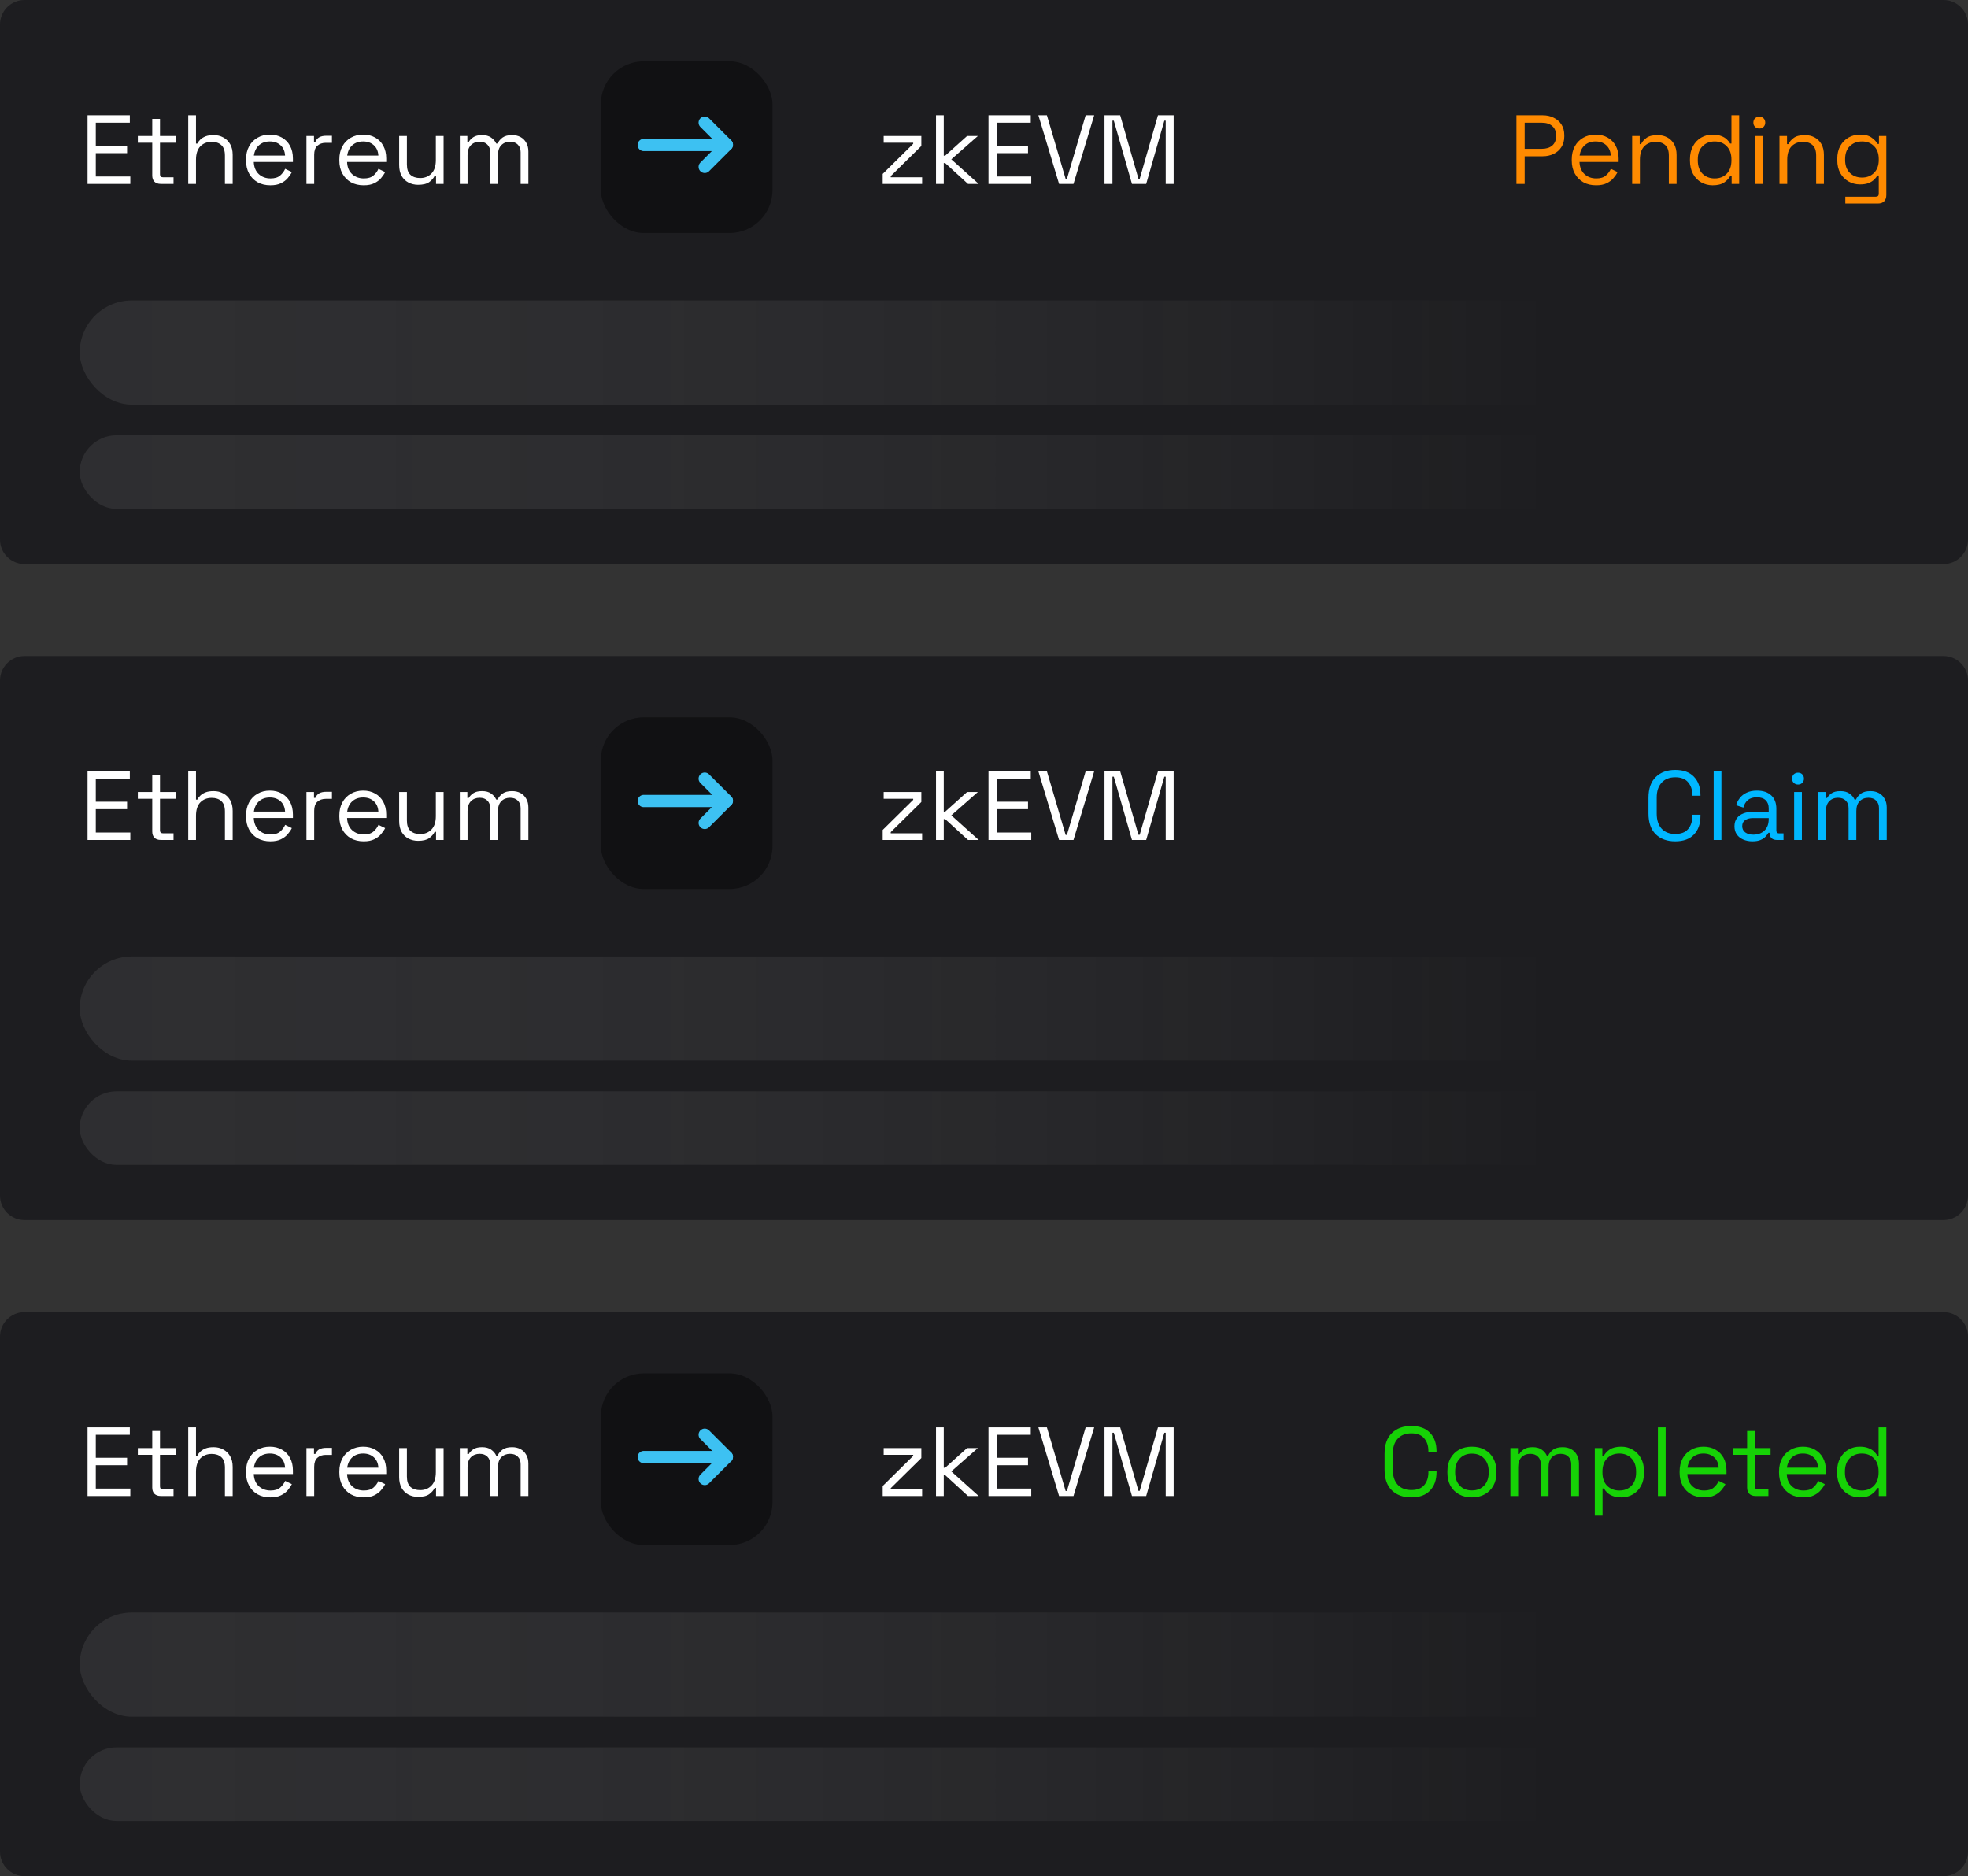 <svg width="321" height="306" viewBox="0 0 321 306" fill="none" xmlns="http://www.w3.org/2000/svg">
<rect x="0" y="0" width="321" height="306" fill="#333333" stroke="none"/>
<path d="M0 4C0 1.791 1.791 0 4 0H317C319.209 0 321 1.791 321 4V88C321 90.209 319.209 92 317 92H4C1.791 92 0 90.209 0 88V4Z" fill="#1D1D20"/>
<path d="M247.343 30V18.8H251.631C252.303 18.8 252.9 18.933 253.423 19.2C253.956 19.456 254.377 19.824 254.687 20.304C254.996 20.784 255.151 21.365 255.151 22.048V22.256C255.151 22.928 254.991 23.509 254.671 24C254.361 24.48 253.94 24.848 253.407 25.104C252.873 25.36 252.281 25.488 251.631 25.488H248.687V30H247.343ZM248.687 24.272H251.487C252.201 24.272 252.767 24.096 253.183 23.744C253.599 23.381 253.807 22.875 253.807 22.224V22.064C253.807 21.413 253.599 20.912 253.183 20.56C252.777 20.197 252.212 20.016 251.487 20.016H248.687V24.272ZM260.334 30.224C259.545 30.224 258.851 30.059 258.254 29.728C257.657 29.387 257.193 28.912 256.862 28.304C256.531 27.696 256.366 26.992 256.366 26.192V26C256.366 25.189 256.531 24.48 256.862 23.872C257.193 23.264 257.651 22.795 258.238 22.464C258.825 22.123 259.497 21.952 260.254 21.952C260.99 21.952 261.641 22.112 262.206 22.432C262.771 22.741 263.214 23.189 263.534 23.776C263.854 24.363 264.014 25.051 264.014 25.84V26.416H257.63C257.662 27.259 257.934 27.92 258.446 28.4C258.958 28.869 259.598 29.104 260.366 29.104C261.038 29.104 261.555 28.949 261.918 28.64C262.281 28.331 262.558 27.963 262.75 27.536L263.838 28.064C263.678 28.395 263.454 28.725 263.166 29.056C262.889 29.387 262.521 29.664 262.062 29.888C261.614 30.112 261.038 30.224 260.334 30.224ZM257.646 25.376H262.734C262.691 24.651 262.441 24.085 261.982 23.68C261.534 23.275 260.958 23.072 260.254 23.072C259.539 23.072 258.953 23.275 258.494 23.68C258.035 24.085 257.753 24.651 257.646 25.376ZM266.219 30V22.176H267.451V23.504H267.675C267.845 23.131 268.133 22.795 268.539 22.496C268.955 22.187 269.563 22.032 270.363 22.032C270.949 22.032 271.472 22.155 271.931 22.4C272.4 22.645 272.773 23.008 273.051 23.488C273.328 23.968 273.467 24.56 273.467 25.264V30H272.203V25.36C272.203 24.581 272.005 24.016 271.611 23.664C271.227 23.312 270.704 23.136 270.043 23.136C269.285 23.136 268.667 23.381 268.187 23.872C267.717 24.363 267.483 25.093 267.483 26.064V30H266.219ZM279.343 30.224C278.671 30.224 278.052 30.064 277.487 29.744C276.922 29.424 276.474 28.96 276.143 28.352C275.812 27.744 275.647 27.024 275.647 26.192V25.984C275.647 25.152 275.812 24.437 276.143 23.84C276.474 23.232 276.916 22.768 277.471 22.448C278.036 22.117 278.66 21.952 279.343 21.952C279.887 21.952 280.346 22.027 280.719 22.176C281.103 22.315 281.412 22.496 281.647 22.72C281.882 22.933 282.063 23.163 282.191 23.408H282.415V18.8H283.679V30H282.447V28.704H282.223C282.01 29.099 281.679 29.451 281.231 29.76C280.783 30.069 280.154 30.224 279.343 30.224ZM279.679 29.104C280.49 29.104 281.146 28.848 281.647 28.336C282.159 27.813 282.415 27.088 282.415 26.16V26.016C282.415 25.088 282.159 24.368 281.647 23.856C281.146 23.333 280.49 23.072 279.679 23.072C278.879 23.072 278.218 23.333 277.695 23.856C277.183 24.368 276.927 25.088 276.927 26.016V26.16C276.927 27.088 277.183 27.813 277.695 28.336C278.218 28.848 278.879 29.104 279.679 29.104ZM286.328 30V22.176H287.592V30H286.328ZM286.968 20.96C286.691 20.96 286.456 20.869 286.264 20.688C286.083 20.507 285.992 20.277 285.992 20C285.992 19.712 286.083 19.477 286.264 19.296C286.456 19.115 286.691 19.024 286.968 19.024C287.245 19.024 287.475 19.115 287.656 19.296C287.837 19.477 287.928 19.712 287.928 20C287.928 20.277 287.837 20.507 287.656 20.688C287.475 20.869 287.245 20.96 286.968 20.96ZM290.25 30V22.176H291.482V23.504H291.706C291.877 23.131 292.165 22.795 292.57 22.496C292.986 22.187 293.594 22.032 294.394 22.032C294.981 22.032 295.503 22.155 295.962 22.4C296.431 22.645 296.805 23.008 297.082 23.488C297.359 23.968 297.498 24.56 297.498 25.264V30H296.234V25.36C296.234 24.581 296.037 24.016 295.642 23.664C295.258 23.312 294.735 23.136 294.074 23.136C293.317 23.136 292.698 23.381 292.218 23.872C291.749 24.363 291.514 25.093 291.514 26.064V30H290.25ZM299.678 26.128V25.904C299.678 25.083 299.844 24.379 300.174 23.792C300.505 23.205 300.953 22.752 301.518 22.432C302.084 22.112 302.702 21.952 303.374 21.952C304.196 21.952 304.825 22.112 305.262 22.432C305.71 22.741 306.041 23.088 306.254 23.472H306.478V22.176H307.678V31.824C307.678 32.251 307.561 32.587 307.326 32.832C307.092 33.077 306.75 33.2 306.302 33.2H300.99V32.08H305.966C306.286 32.08 306.446 31.92 306.446 31.6V28.624H306.222C306.094 28.859 305.913 29.088 305.678 29.312C305.444 29.536 305.14 29.723 304.766 29.872C304.393 30.011 303.929 30.08 303.374 30.08C302.702 30.08 302.084 29.92 301.518 29.6C300.953 29.28 300.505 28.827 300.174 28.24C299.844 27.643 299.678 26.939 299.678 26.128ZM303.71 28.96C304.521 28.96 305.177 28.704 305.678 28.192C306.19 27.68 306.446 26.976 306.446 26.08V25.952C306.446 25.045 306.19 24.341 305.678 23.84C305.177 23.328 304.521 23.072 303.71 23.072C302.91 23.072 302.249 23.328 301.726 23.84C301.214 24.341 300.958 25.045 300.958 25.952V26.08C300.958 26.976 301.214 27.68 301.726 28.192C302.249 28.704 302.91 28.96 303.71 28.96Z" fill="#FF8A00"/>
<path d="M14.28 30V18.8H21.176V20.016H15.624V23.76H20.728V24.976H15.624V28.784H21.256V30H14.28ZM26.224 30C25.776 30 25.429 29.877 25.184 29.632C24.949 29.387 24.832 29.051 24.832 28.624V23.28H22.48V22.176H24.832V19.392H26.096V22.176H28.656V23.28H26.096V28.432C26.096 28.752 26.25 28.912 26.56 28.912H28.304V30H26.224ZM30.703 30V18.8H31.967V23.424H32.191C32.298 23.189 32.458 22.971 32.671 22.768C32.895 22.555 33.178 22.379 33.519 22.24C33.871 22.101 34.314 22.032 34.847 22.032C35.434 22.032 35.956 22.16 36.415 22.416C36.884 22.661 37.258 23.024 37.535 23.504C37.812 23.973 37.951 24.56 37.951 25.264V30H36.687V25.36C36.687 24.581 36.49 24.016 36.095 23.664C35.711 23.312 35.188 23.136 34.527 23.136C33.77 23.136 33.151 23.381 32.671 23.872C32.202 24.363 31.967 25.093 31.967 26.064V30H30.703ZM44.099 30.224C43.31 30.224 42.617 30.059 42.02 29.728C41.422 29.387 40.958 28.912 40.627 28.304C40.297 27.696 40.132 26.992 40.132 26.192V26C40.132 25.189 40.297 24.48 40.627 23.872C40.958 23.264 41.417 22.795 42.004 22.464C42.59 22.123 43.262 21.952 44.02 21.952C44.755 21.952 45.406 22.112 45.971 22.432C46.537 22.741 46.98 23.189 47.3 23.776C47.62 24.363 47.779 25.051 47.779 25.84V26.416H41.395C41.428 27.259 41.7 27.92 42.212 28.4C42.724 28.869 43.364 29.104 44.132 29.104C44.803 29.104 45.321 28.949 45.684 28.64C46.046 28.331 46.324 27.963 46.516 27.536L47.603 28.064C47.444 28.395 47.219 28.725 46.931 29.056C46.654 29.387 46.286 29.664 45.828 29.888C45.38 30.112 44.803 30.224 44.099 30.224ZM41.411 25.376H46.499C46.457 24.651 46.206 24.085 45.748 23.68C45.3 23.275 44.724 23.072 44.02 23.072C43.305 23.072 42.718 23.275 42.26 23.68C41.801 24.085 41.518 24.651 41.411 25.376ZM49.984 30V22.176H51.216V23.136H51.44C51.579 22.795 51.792 22.544 52.08 22.384C52.368 22.224 52.747 22.144 53.216 22.144H54.144V23.296H53.136C52.571 23.296 52.112 23.456 51.76 23.776C51.419 24.085 51.248 24.571 51.248 25.232V30H49.984ZM59.318 30.224C58.529 30.224 57.836 30.059 57.238 29.728C56.641 29.387 56.177 28.912 55.846 28.304C55.516 27.696 55.35 26.992 55.35 26.192V26C55.35 25.189 55.516 24.48 55.846 23.872C56.177 23.264 56.636 22.795 57.222 22.464C57.809 22.123 58.481 21.952 59.238 21.952C59.974 21.952 60.625 22.112 61.19 22.432C61.756 22.741 62.198 23.189 62.518 23.776C62.838 24.363 62.998 25.051 62.998 25.84V26.416H56.614C56.646 27.259 56.918 27.92 57.43 28.4C57.942 28.869 58.582 29.104 59.35 29.104C60.022 29.104 60.54 28.949 60.902 28.64C61.265 28.331 61.542 27.963 61.734 27.536L62.822 28.064C62.662 28.395 62.438 28.725 62.15 29.056C61.873 29.387 61.505 29.664 61.046 29.888C60.598 30.112 60.022 30.224 59.318 30.224ZM56.63 25.376H61.718C61.676 24.651 61.425 24.085 60.966 23.68C60.518 23.275 59.942 23.072 59.238 23.072C58.524 23.072 57.937 23.275 57.478 23.68C57.02 24.085 56.737 24.651 56.63 25.376ZM68.195 30.144C67.63 30.144 67.107 30.021 66.627 29.776C66.158 29.531 65.784 29.168 65.507 28.688C65.24 28.197 65.107 27.605 65.107 26.912V22.176H66.371V26.816C66.371 27.595 66.563 28.16 66.947 28.512C67.342 28.864 67.87 29.04 68.531 29.04C69.278 29.04 69.891 28.795 70.371 28.304C70.851 27.813 71.091 27.083 71.091 26.112V22.176H72.355V30H71.123V28.672H70.899C70.728 29.045 70.435 29.387 70.019 29.696C69.603 29.995 68.995 30.144 68.195 30.144ZM75 30V22.176H76.232V23.152H76.456C76.605 22.875 76.85 22.619 77.192 22.384C77.533 22.149 78.013 22.032 78.632 22.032C79.24 22.032 79.731 22.165 80.104 22.432C80.488 22.699 80.765 23.024 80.936 23.408H81.16C81.341 23.024 81.613 22.699 81.976 22.432C82.349 22.165 82.867 22.032 83.528 22.032C84.05 22.032 84.509 22.139 84.904 22.352C85.299 22.565 85.608 22.875 85.832 23.28C86.067 23.675 86.184 24.149 86.184 24.704V30H84.92V24.816C84.92 24.293 84.765 23.883 84.456 23.584C84.157 23.275 83.736 23.12 83.192 23.12C82.616 23.12 82.141 23.307 81.768 23.68C81.405 24.053 81.224 24.592 81.224 25.296V30H79.96V24.816C79.96 24.293 79.805 23.883 79.496 23.584C79.197 23.275 78.776 23.12 78.232 23.12C77.656 23.12 77.181 23.307 76.808 23.68C76.445 24.053 76.264 24.592 76.264 25.296V30H75Z" fill="white"/>
<path d="M143.976 30V28.368L148.952 23.456V23.28H144.136V22.176H150.28V23.808L145.288 28.72V28.912H150.408V30H143.976ZM152.672 30V18.8H153.936V25.392H154.16L157.744 22.176H159.504L155.168 25.984L159.632 30H157.888L154.16 26.592H153.936V30H152.672ZM161.233 30V18.8H168.129V20.016H162.577V23.76H167.681V24.976H162.577V28.784H168.209V30H161.233ZM172.745 30L169.369 18.8H170.761L173.817 29.184H174.025L177.081 18.8H178.473L175.097 30H172.745ZM180.155 30V18.8H182.715L185.691 29.152H185.899L188.875 18.8H191.435V30H190.139V19.68H189.915L186.955 30H184.635L181.675 19.68H181.451V30H180.155Z" fill="white"/>
<rect x="97.5" y="9.5" width="29" height="29" rx="7.5" fill="black" fill-opacity="0.4" stroke="#1D1D20"/>
<path d="M114.946 20L118.556 23.61" stroke="#3DC1F2" stroke-width="2" stroke-linecap="round"/>
<path d="M114.946 27.22L118.556 23.61" stroke="#3DC1F2" stroke-width="2" stroke-linecap="round"/>
<path d="M117.598 23.647L105 23.647" stroke="#3DC1F2" stroke-width="2" stroke-linecap="round"/>
<rect opacity="0.2" x="13" y="49" width="293" height="17" rx="8.5" fill="url(#paint0_linear_114_1378)"/>
<rect opacity="0.2" x="13" y="71" width="293" height="12" rx="6" fill="url(#paint1_linear_114_1378)"/>
<path d="M0 111C0 108.791 1.791 107 4 107H317C319.209 107 321 108.791 321 111V195C321 197.209 319.209 199 317 199H4C1.791 199 0 197.209 0 195V111Z" fill="#1D1D20"/>
<path d="M273.25 137.224C271.917 137.224 270.855 136.84 270.066 136.072C269.277 135.293 268.882 134.163 268.882 132.68V130.12C268.882 128.637 269.277 127.512 270.066 126.744C270.855 125.965 271.917 125.576 273.25 125.576C274.573 125.576 275.586 125.944 276.29 126.68C277.005 127.416 277.362 128.424 277.362 129.704V129.784H276.034V129.656C276.034 128.813 275.805 128.125 275.346 127.592C274.898 127.048 274.199 126.776 273.25 126.776C272.301 126.776 271.559 127.069 271.026 127.656C270.493 128.232 270.226 129.043 270.226 130.088V132.712C270.226 133.757 270.493 134.573 271.026 135.16C271.559 135.736 272.301 136.024 273.25 136.024C274.199 136.024 274.898 135.757 275.346 135.224C275.805 134.68 276.034 133.987 276.034 133.144V132.888H277.362V133.096C277.362 134.376 277.005 135.384 276.29 136.12C275.586 136.856 274.573 137.224 273.25 137.224ZM279.516 137V125.8H280.78V137H279.516ZM285.837 137.224C285.293 137.224 284.797 137.128 284.349 136.936C283.901 136.744 283.549 136.467 283.293 136.104C283.037 135.741 282.909 135.299 282.909 134.776C282.909 134.243 283.037 133.805 283.293 133.464C283.549 133.112 283.901 132.851 284.349 132.68C284.797 132.499 285.299 132.408 285.853 132.408H288.493V131.832C288.493 131.277 288.328 130.84 287.997 130.52C287.677 130.2 287.197 130.04 286.557 130.04C285.928 130.04 285.437 130.195 285.085 130.504C284.733 130.803 284.493 131.208 284.365 131.72L283.181 131.336C283.309 130.899 283.512 130.504 283.789 130.152C284.067 129.789 284.435 129.501 284.893 129.288C285.363 129.064 285.923 128.952 286.573 128.952C287.576 128.952 288.355 129.213 288.909 129.736C289.464 130.248 289.741 130.973 289.741 131.912V135.448C289.741 135.768 289.891 135.928 290.189 135.928H290.909V137H289.805C289.453 137 289.171 136.904 288.957 136.712C288.744 136.509 288.637 136.243 288.637 135.912V135.832H288.445C288.328 136.035 288.168 136.248 287.965 136.472C287.773 136.685 287.507 136.861 287.165 137C286.824 137.149 286.381 137.224 285.837 137.224ZM285.981 136.136C286.728 136.136 287.331 135.917 287.789 135.48C288.259 135.032 288.493 134.408 288.493 133.608V133.432H285.901C285.4 133.432 284.984 133.544 284.653 133.768C284.333 133.981 284.173 134.307 284.173 134.744C284.173 135.181 284.339 135.523 284.669 135.768C285.011 136.013 285.448 136.136 285.981 136.136ZM292.641 137V129.176H293.905V137H292.641ZM293.281 127.96C293.003 127.96 292.769 127.869 292.577 127.688C292.395 127.507 292.305 127.277 292.305 127C292.305 126.712 292.395 126.477 292.577 126.296C292.769 126.115 293.003 126.024 293.281 126.024C293.558 126.024 293.787 126.115 293.969 126.296C294.15 126.477 294.241 126.712 294.241 127C294.241 127.277 294.15 127.507 293.969 127.688C293.787 127.869 293.558 127.96 293.281 127.96ZM296.562 137V129.176H297.794V130.152H298.018C298.168 129.875 298.413 129.619 298.754 129.384C299.096 129.149 299.576 129.032 300.194 129.032C300.802 129.032 301.293 129.165 301.666 129.432C302.05 129.699 302.328 130.024 302.498 130.408H302.722C302.904 130.024 303.176 129.699 303.538 129.432C303.912 129.165 304.429 129.032 305.09 129.032C305.613 129.032 306.072 129.139 306.466 129.352C306.861 129.565 307.17 129.875 307.394 130.28C307.629 130.675 307.746 131.149 307.746 131.704V137H306.482V131.816C306.482 131.293 306.328 130.883 306.018 130.584C305.72 130.275 305.298 130.12 304.754 130.12C304.178 130.12 303.704 130.307 303.33 130.68C302.968 131.053 302.786 131.592 302.786 132.296V137H301.522V131.816C301.522 131.293 301.368 130.883 301.058 130.584C300.76 130.275 300.338 130.12 299.794 130.12C299.218 130.12 298.744 130.307 298.37 130.68C298.008 131.053 297.826 131.592 297.826 132.296V137H296.562Z" fill="#00B7FF"/>
<path d="M14.28 137V125.8H21.176V127.016H15.624V130.76H20.728V131.976H15.624V135.784H21.256V137H14.28ZM26.224 137C25.776 137 25.429 136.877 25.184 136.632C24.949 136.387 24.832 136.051 24.832 135.624V130.28H22.48V129.176H24.832V126.392H26.096V129.176H28.656V130.28H26.096V135.432C26.096 135.752 26.25 135.912 26.56 135.912H28.304V137H26.224ZM30.703 137V125.8H31.967V130.424H32.191C32.298 130.189 32.458 129.971 32.671 129.768C32.895 129.555 33.178 129.379 33.519 129.24C33.871 129.101 34.314 129.032 34.847 129.032C35.434 129.032 35.956 129.16 36.415 129.416C36.884 129.661 37.258 130.024 37.535 130.504C37.812 130.973 37.951 131.56 37.951 132.264V137H36.687V132.36C36.687 131.581 36.49 131.016 36.095 130.664C35.711 130.312 35.188 130.136 34.527 130.136C33.77 130.136 33.151 130.381 32.671 130.872C32.202 131.363 31.967 132.093 31.967 133.064V137H30.703ZM44.099 137.224C43.31 137.224 42.617 137.059 42.02 136.728C41.422 136.387 40.958 135.912 40.627 135.304C40.297 134.696 40.132 133.992 40.132 133.192V133C40.132 132.189 40.297 131.48 40.627 130.872C40.958 130.264 41.417 129.795 42.004 129.464C42.59 129.123 43.262 128.952 44.02 128.952C44.755 128.952 45.406 129.112 45.971 129.432C46.537 129.741 46.98 130.189 47.3 130.776C47.62 131.363 47.779 132.051 47.779 132.84V133.416H41.395C41.428 134.259 41.7 134.92 42.212 135.4C42.724 135.869 43.364 136.104 44.132 136.104C44.803 136.104 45.321 135.949 45.684 135.64C46.046 135.331 46.324 134.963 46.516 134.536L47.603 135.064C47.444 135.395 47.219 135.725 46.931 136.056C46.654 136.387 46.286 136.664 45.828 136.888C45.38 137.112 44.803 137.224 44.099 137.224ZM41.411 132.376H46.499C46.457 131.651 46.206 131.085 45.748 130.68C45.3 130.275 44.724 130.072 44.02 130.072C43.305 130.072 42.718 130.275 42.26 130.68C41.801 131.085 41.518 131.651 41.411 132.376ZM49.984 137V129.176H51.216V130.136H51.44C51.579 129.795 51.792 129.544 52.08 129.384C52.368 129.224 52.747 129.144 53.216 129.144H54.144V130.296H53.136C52.571 130.296 52.112 130.456 51.76 130.776C51.419 131.085 51.248 131.571 51.248 132.232V137H49.984ZM59.318 137.224C58.529 137.224 57.836 137.059 57.238 136.728C56.641 136.387 56.177 135.912 55.846 135.304C55.516 134.696 55.35 133.992 55.35 133.192V133C55.35 132.189 55.516 131.48 55.846 130.872C56.177 130.264 56.636 129.795 57.222 129.464C57.809 129.123 58.481 128.952 59.238 128.952C59.974 128.952 60.625 129.112 61.19 129.432C61.756 129.741 62.198 130.189 62.518 130.776C62.838 131.363 62.998 132.051 62.998 132.84V133.416H56.614C56.646 134.259 56.918 134.92 57.43 135.4C57.942 135.869 58.582 136.104 59.35 136.104C60.022 136.104 60.54 135.949 60.902 135.64C61.265 135.331 61.542 134.963 61.734 134.536L62.822 135.064C62.662 135.395 62.438 135.725 62.15 136.056C61.873 136.387 61.505 136.664 61.046 136.888C60.598 137.112 60.022 137.224 59.318 137.224ZM56.63 132.376H61.718C61.676 131.651 61.425 131.085 60.966 130.68C60.518 130.275 59.942 130.072 59.238 130.072C58.524 130.072 57.937 130.275 57.478 130.68C57.02 131.085 56.737 131.651 56.63 132.376ZM68.195 137.144C67.63 137.144 67.107 137.021 66.627 136.776C66.158 136.531 65.784 136.168 65.507 135.688C65.24 135.197 65.107 134.605 65.107 133.912V129.176H66.371V133.816C66.371 134.595 66.563 135.16 66.947 135.512C67.342 135.864 67.87 136.04 68.531 136.04C69.278 136.04 69.891 135.795 70.371 135.304C70.851 134.813 71.091 134.083 71.091 133.112V129.176H72.355V137H71.123V135.672H70.899C70.728 136.045 70.435 136.387 70.019 136.696C69.603 136.995 68.995 137.144 68.195 137.144ZM75 137V129.176H76.232V130.152H76.456C76.605 129.875 76.85 129.619 77.192 129.384C77.533 129.149 78.013 129.032 78.632 129.032C79.24 129.032 79.731 129.165 80.104 129.432C80.488 129.699 80.765 130.024 80.936 130.408H81.16C81.341 130.024 81.613 129.699 81.976 129.432C82.349 129.165 82.867 129.032 83.528 129.032C84.05 129.032 84.509 129.139 84.904 129.352C85.299 129.565 85.608 129.875 85.832 130.28C86.067 130.675 86.184 131.149 86.184 131.704V137H84.92V131.816C84.92 131.293 84.765 130.883 84.456 130.584C84.157 130.275 83.736 130.12 83.192 130.12C82.616 130.12 82.141 130.307 81.768 130.68C81.405 131.053 81.224 131.592 81.224 132.296V137H79.96V131.816C79.96 131.293 79.805 130.883 79.496 130.584C79.197 130.275 78.776 130.12 78.232 130.12C77.656 130.12 77.181 130.307 76.808 130.68C76.445 131.053 76.264 131.592 76.264 132.296V137H75Z" fill="white"/>
<path d="M143.976 137V135.368L148.952 130.456V130.28H144.136V129.176H150.28V130.808L145.288 135.72V135.912H150.408V137H143.976ZM152.672 137V125.8H153.936V132.392H154.16L157.744 129.176H159.504L155.168 132.984L159.632 137H157.888L154.16 133.592H153.936V137H152.672ZM161.233 137V125.8H168.129V127.016H162.577V130.76H167.681V131.976H162.577V135.784H168.209V137H161.233ZM172.745 137L169.369 125.8H170.761L173.817 136.184H174.025L177.081 125.8H178.473L175.097 137H172.745ZM180.155 137V125.8H182.715L185.691 136.152H185.899L188.875 125.8H191.435V137H190.139V126.68H189.915L186.955 137H184.635L181.675 126.68H181.451V137H180.155Z" fill="white"/>
<rect x="97.5" y="116.5" width="29" height="29" rx="7.5" fill="black" fill-opacity="0.4" stroke="#1D1D20"/>
<path d="M114.946 127L118.556 130.61" stroke="#3DC1F2" stroke-width="2" stroke-linecap="round"/>
<path d="M114.946 134.22L118.556 130.61" stroke="#3DC1F2" stroke-width="2" stroke-linecap="round"/>
<path d="M117.598 130.647L105 130.647" stroke="#3DC1F2" stroke-width="2" stroke-linecap="round"/>
<rect opacity="0.2" x="13" y="156" width="293" height="17" rx="8.5" fill="url(#paint2_linear_114_1378)"/>
<rect opacity="0.2" x="13" y="178" width="293" height="12" rx="6" fill="url(#paint3_linear_114_1378)"/>
<path d="M0 218C0 215.791 1.791 214 4 214H317C319.209 214 321 215.791 321 218V302C321 304.209 319.209 306 317 306H4C1.791 306 0 304.209 0 302V218Z" fill="#1D1D20"/>
<path d="M230.203 244.224C228.87 244.224 227.808 243.84 227.019 243.072C226.23 242.293 225.835 241.163 225.835 239.68V237.12C225.835 235.637 226.23 234.512 227.019 233.744C227.808 232.965 228.87 232.576 230.203 232.576C231.526 232.576 232.539 232.944 233.243 233.68C233.958 234.416 234.315 235.424 234.315 236.704V236.784H232.987V236.656C232.987 235.813 232.758 235.125 232.299 234.592C231.851 234.048 231.152 233.776 230.203 233.776C229.254 233.776 228.512 234.069 227.979 234.656C227.446 235.232 227.179 236.043 227.179 237.088V239.712C227.179 240.757 227.446 241.573 227.979 242.16C228.512 242.736 229.254 243.024 230.203 243.024C231.152 243.024 231.851 242.757 232.299 242.224C232.758 241.68 232.987 240.987 232.987 240.144V239.888H234.315V240.096C234.315 241.376 233.958 242.384 233.243 243.12C232.539 243.856 231.526 244.224 230.203 244.224ZM240.085 244.224C239.295 244.224 238.597 244.059 237.989 243.728C237.391 243.397 236.922 242.933 236.581 242.336C236.25 241.728 236.085 241.013 236.085 240.192V239.984C236.085 239.173 236.25 238.464 236.581 237.856C236.922 237.248 237.391 236.779 237.989 236.448C238.597 236.117 239.295 235.952 240.085 235.952C240.874 235.952 241.567 236.117 242.165 236.448C242.773 236.779 243.242 237.248 243.573 237.856C243.914 238.464 244.085 239.173 244.085 239.984V240.192C244.085 241.013 243.914 241.728 243.573 242.336C243.242 242.933 242.773 243.397 242.165 243.728C241.567 244.059 240.874 244.224 240.085 244.224ZM240.085 243.088C240.917 243.088 241.578 242.827 242.069 242.304C242.57 241.771 242.821 241.056 242.821 240.16V240.016C242.821 239.12 242.57 238.411 242.069 237.888C241.578 237.355 240.917 237.088 240.085 237.088C239.263 237.088 238.602 237.355 238.101 237.888C237.599 238.411 237.349 239.12 237.349 240.016V240.16C237.349 241.056 237.599 241.771 238.101 242.304C238.602 242.827 239.263 243.088 240.085 243.088ZM246.359 244V236.176H247.591V237.152H247.815C247.965 236.875 248.21 236.619 248.551 236.384C248.893 236.149 249.373 236.032 249.991 236.032C250.599 236.032 251.09 236.165 251.463 236.432C251.847 236.699 252.125 237.024 252.295 237.408H252.519C252.701 237.024 252.973 236.699 253.335 236.432C253.709 236.165 254.226 236.032 254.887 236.032C255.41 236.032 255.869 236.139 256.263 236.352C256.658 236.565 256.967 236.875 257.191 237.28C257.426 237.675 257.543 238.149 257.543 238.704V244H256.279V238.816C256.279 238.293 256.125 237.883 255.815 237.584C255.517 237.275 255.095 237.12 254.551 237.12C253.975 237.12 253.501 237.307 253.127 237.68C252.765 238.053 252.583 238.592 252.583 239.296V244H251.319V238.816C251.319 238.293 251.165 237.883 250.855 237.584C250.557 237.275 250.135 237.12 249.591 237.12C249.015 237.12 248.541 237.307 248.167 237.68C247.805 238.053 247.623 238.592 247.623 239.296V244H246.359ZM260.125 247.2V236.176H261.357V237.472H261.581C261.784 237.077 262.109 236.725 262.557 236.416C263.016 236.107 263.65 235.952 264.461 235.952C265.133 235.952 265.746 236.117 266.301 236.448C266.866 236.768 267.314 237.227 267.645 237.824C267.986 238.421 268.157 239.141 268.157 239.984V240.192C268.157 241.024 267.992 241.744 267.661 242.352C267.33 242.96 266.882 243.424 266.317 243.744C265.762 244.064 265.144 244.224 264.461 244.224C263.917 244.224 263.453 244.149 263.069 244C262.696 243.861 262.392 243.68 262.157 243.456C261.922 243.232 261.741 243.003 261.613 242.768H261.389V247.2H260.125ZM264.125 243.104C264.936 243.104 265.592 242.848 266.093 242.336C266.605 241.813 266.861 241.088 266.861 240.16V240.016C266.861 239.088 266.605 238.368 266.093 237.856C265.592 237.333 264.936 237.072 264.125 237.072C263.325 237.072 262.664 237.333 262.141 237.856C261.629 238.368 261.373 239.088 261.373 240.016V240.16C261.373 241.088 261.629 241.813 262.141 242.336C262.664 242.848 263.325 243.104 264.125 243.104ZM270.422 244V232.8H271.686V244H270.422ZM277.928 244.224C277.138 244.224 276.445 244.059 275.848 243.728C275.25 243.387 274.786 242.912 274.456 242.304C274.125 241.696 273.96 240.992 273.96 240.192V240C273.96 239.189 274.125 238.48 274.456 237.872C274.786 237.264 275.245 236.795 275.832 236.464C276.418 236.123 277.09 235.952 277.848 235.952C278.584 235.952 279.234 236.112 279.8 236.432C280.365 236.741 280.808 237.189 281.128 237.776C281.448 238.363 281.608 239.051 281.608 239.84V240.416H275.224C275.256 241.259 275.528 241.92 276.04 242.4C276.552 242.869 277.192 243.104 277.96 243.104C278.632 243.104 279.149 242.949 279.512 242.64C279.874 242.331 280.152 241.963 280.344 241.536L281.432 242.064C281.272 242.395 281.048 242.725 280.76 243.056C280.482 243.387 280.114 243.664 279.656 243.888C279.208 244.112 278.632 244.224 277.928 244.224ZM275.24 239.376H280.328C280.285 238.651 280.034 238.085 279.576 237.68C279.128 237.275 278.552 237.072 277.848 237.072C277.133 237.072 276.546 237.275 276.088 237.68C275.629 238.085 275.346 238.651 275.24 239.376ZM286.364 244C285.916 244 285.57 243.877 285.324 243.632C285.09 243.387 284.972 243.051 284.972 242.624V237.28H282.62V236.176H284.972V233.392H286.236V236.176H288.796V237.28H286.236V242.432C286.236 242.752 286.391 242.912 286.7 242.912H288.444V244H286.364ZM294.146 244.224C293.357 244.224 292.664 244.059 292.066 243.728C291.469 243.387 291.005 242.912 290.674 242.304C290.344 241.696 290.178 240.992 290.178 240.192V240C290.178 239.189 290.344 238.48 290.674 237.872C291.005 237.264 291.464 236.795 292.05 236.464C292.637 236.123 293.309 235.952 294.066 235.952C294.802 235.952 295.453 236.112 296.018 236.432C296.584 236.741 297.026 237.189 297.346 237.776C297.666 238.363 297.826 239.051 297.826 239.84V240.416H291.442C291.474 241.259 291.746 241.92 292.258 242.4C292.77 242.869 293.41 243.104 294.178 243.104C294.85 243.104 295.368 242.949 295.73 242.64C296.093 242.331 296.37 241.963 296.562 241.536L297.65 242.064C297.49 242.395 297.266 242.725 296.978 243.056C296.701 243.387 296.333 243.664 295.874 243.888C295.426 244.112 294.85 244.224 294.146 244.224ZM291.458 239.376H296.546C296.504 238.651 296.253 238.085 295.794 237.68C295.346 237.275 294.77 237.072 294.066 237.072C293.352 237.072 292.765 237.275 292.306 237.68C291.848 238.085 291.565 238.651 291.458 239.376ZM303.343 244.224C302.671 244.224 302.052 244.064 301.487 243.744C300.922 243.424 300.474 242.96 300.143 242.352C299.812 241.744 299.647 241.024 299.647 240.192V239.984C299.647 239.152 299.812 238.437 300.143 237.84C300.474 237.232 300.916 236.768 301.471 236.448C302.036 236.117 302.66 235.952 303.343 235.952C303.887 235.952 304.346 236.027 304.719 236.176C305.103 236.315 305.412 236.496 305.647 236.72C305.882 236.933 306.063 237.163 306.191 237.408H306.415V232.8H307.679V244H306.447V242.704H306.223C306.01 243.099 305.679 243.451 305.231 243.76C304.783 244.069 304.154 244.224 303.343 244.224ZM303.679 243.104C304.49 243.104 305.146 242.848 305.647 242.336C306.159 241.813 306.415 241.088 306.415 240.16V240.016C306.415 239.088 306.159 238.368 305.647 237.856C305.146 237.333 304.49 237.072 303.679 237.072C302.879 237.072 302.218 237.333 301.695 237.856C301.183 238.368 300.927 239.088 300.927 240.016V240.16C300.927 241.088 301.183 241.813 301.695 242.336C302.218 242.848 302.879 243.104 303.679 243.104Z" fill="#14FF00" fill-opacity="0.8"/>
<path d="M14.28 244V232.8H21.176V234.016H15.624V237.76H20.728V238.976H15.624V242.784H21.256V244H14.28ZM26.224 244C25.776 244 25.429 243.877 25.184 243.632C24.949 243.387 24.832 243.051 24.832 242.624V237.28H22.48V236.176H24.832V233.392H26.096V236.176H28.656V237.28H26.096V242.432C26.096 242.752 26.25 242.912 26.56 242.912H28.304V244H26.224ZM30.703 244V232.8H31.967V237.424H32.191C32.298 237.189 32.458 236.971 32.671 236.768C32.895 236.555 33.178 236.379 33.519 236.24C33.871 236.101 34.314 236.032 34.847 236.032C35.434 236.032 35.956 236.16 36.415 236.416C36.884 236.661 37.258 237.024 37.535 237.504C37.812 237.973 37.951 238.56 37.951 239.264V244H36.687V239.36C36.687 238.581 36.49 238.016 36.095 237.664C35.711 237.312 35.188 237.136 34.527 237.136C33.77 237.136 33.151 237.381 32.671 237.872C32.202 238.363 31.967 239.093 31.967 240.064V244H30.703ZM44.099 244.224C43.31 244.224 42.617 244.059 42.02 243.728C41.422 243.387 40.958 242.912 40.627 242.304C40.297 241.696 40.132 240.992 40.132 240.192V240C40.132 239.189 40.297 238.48 40.627 237.872C40.958 237.264 41.417 236.795 42.004 236.464C42.59 236.123 43.262 235.952 44.02 235.952C44.755 235.952 45.406 236.112 45.971 236.432C46.537 236.741 46.98 237.189 47.3 237.776C47.62 238.363 47.779 239.051 47.779 239.84V240.416H41.395C41.428 241.259 41.7 241.92 42.212 242.4C42.724 242.869 43.364 243.104 44.132 243.104C44.803 243.104 45.321 242.949 45.684 242.64C46.046 242.331 46.324 241.963 46.516 241.536L47.603 242.064C47.444 242.395 47.219 242.725 46.931 243.056C46.654 243.387 46.286 243.664 45.828 243.888C45.38 244.112 44.803 244.224 44.099 244.224ZM41.411 239.376H46.499C46.457 238.651 46.206 238.085 45.748 237.68C45.3 237.275 44.724 237.072 44.02 237.072C43.305 237.072 42.718 237.275 42.26 237.68C41.801 238.085 41.518 238.651 41.411 239.376ZM49.984 244V236.176H51.216V237.136H51.44C51.579 236.795 51.792 236.544 52.08 236.384C52.368 236.224 52.747 236.144 53.216 236.144H54.144V237.296H53.136C52.571 237.296 52.112 237.456 51.76 237.776C51.419 238.085 51.248 238.571 51.248 239.232V244H49.984ZM59.318 244.224C58.529 244.224 57.836 244.059 57.238 243.728C56.641 243.387 56.177 242.912 55.846 242.304C55.516 241.696 55.35 240.992 55.35 240.192V240C55.35 239.189 55.516 238.48 55.846 237.872C56.177 237.264 56.636 236.795 57.222 236.464C57.809 236.123 58.481 235.952 59.238 235.952C59.974 235.952 60.625 236.112 61.19 236.432C61.756 236.741 62.198 237.189 62.518 237.776C62.838 238.363 62.998 239.051 62.998 239.84V240.416H56.614C56.646 241.259 56.918 241.92 57.43 242.4C57.942 242.869 58.582 243.104 59.35 243.104C60.022 243.104 60.54 242.949 60.902 242.64C61.265 242.331 61.542 241.963 61.734 241.536L62.822 242.064C62.662 242.395 62.438 242.725 62.15 243.056C61.873 243.387 61.505 243.664 61.046 243.888C60.598 244.112 60.022 244.224 59.318 244.224ZM56.63 239.376H61.718C61.676 238.651 61.425 238.085 60.966 237.68C60.518 237.275 59.942 237.072 59.238 237.072C58.524 237.072 57.937 237.275 57.478 237.68C57.02 238.085 56.737 238.651 56.63 239.376ZM68.195 244.144C67.63 244.144 67.107 244.021 66.627 243.776C66.158 243.531 65.784 243.168 65.507 242.688C65.24 242.197 65.107 241.605 65.107 240.912V236.176H66.371V240.816C66.371 241.595 66.563 242.16 66.947 242.512C67.342 242.864 67.87 243.04 68.531 243.04C69.278 243.04 69.891 242.795 70.371 242.304C70.851 241.813 71.091 241.083 71.091 240.112V236.176H72.355V244H71.123V242.672H70.899C70.728 243.045 70.435 243.387 70.019 243.696C69.603 243.995 68.995 244.144 68.195 244.144ZM75 244V236.176H76.232V237.152H76.456C76.605 236.875 76.85 236.619 77.192 236.384C77.533 236.149 78.013 236.032 78.632 236.032C79.24 236.032 79.731 236.165 80.104 236.432C80.488 236.699 80.765 237.024 80.936 237.408H81.16C81.341 237.024 81.613 236.699 81.976 236.432C82.349 236.165 82.867 236.032 83.528 236.032C84.05 236.032 84.509 236.139 84.904 236.352C85.299 236.565 85.608 236.875 85.832 237.28C86.067 237.675 86.184 238.149 86.184 238.704V244H84.92V238.816C84.92 238.293 84.765 237.883 84.456 237.584C84.157 237.275 83.736 237.12 83.192 237.12C82.616 237.12 82.141 237.307 81.768 237.68C81.405 238.053 81.224 238.592 81.224 239.296V244H79.96V238.816C79.96 238.293 79.805 237.883 79.496 237.584C79.197 237.275 78.776 237.12 78.232 237.12C77.656 237.12 77.181 237.307 76.808 237.68C76.445 238.053 76.264 238.592 76.264 239.296V244H75Z" fill="white"/>
<path d="M143.976 244V242.368L148.952 237.456V237.28H144.136V236.176H150.28V237.808L145.288 242.72V242.912H150.408V244H143.976ZM152.672 244V232.8H153.936V239.392H154.16L157.744 236.176H159.504L155.168 239.984L159.632 244H157.888L154.16 240.592H153.936V244H152.672ZM161.233 244V232.8H168.129V234.016H162.577V237.76H167.681V238.976H162.577V242.784H168.209V244H161.233ZM172.745 244L169.369 232.8H170.761L173.817 243.184H174.025L177.081 232.8H178.473L175.097 244H172.745ZM180.155 244V232.8H182.715L185.691 243.152H185.899L188.875 232.8H191.435V244H190.139V233.68H189.915L186.955 244H184.635L181.675 233.68H181.451V244H180.155Z" fill="white"/>
<rect x="97.5" y="223.5" width="29" height="29" rx="7.5" fill="black" fill-opacity="0.4" stroke="#1D1D20"/>
<path d="M114.946 234L118.556 237.61" stroke="#3DC1F2" stroke-width="2" stroke-linecap="round"/>
<path d="M114.946 241.22L118.556 237.61" stroke="#3DC1F2" stroke-width="2" stroke-linecap="round"/>
<path d="M117.598 237.647L105 237.647" stroke="#3DC1F2" stroke-width="2" stroke-linecap="round"/>
<rect opacity="0.2" x="13" y="263" width="293" height="17" rx="8.5" fill="url(#paint4_linear_114_1378)"/>
<rect opacity="0.2" x="13" y="285" width="293" height="12" rx="6" fill="url(#paint5_linear_114_1378)"/>
<defs>
<linearGradient id="paint0_linear_114_1378" x1="13" y1="57.5" x2="306" y2="57.5" gradientUnits="userSpaceOnUse">
<stop stop-color="#737373"/>
<stop offset="0.82" stop-color="#D9D9D9" stop-opacity="0"/>
</linearGradient>
<linearGradient id="paint1_linear_114_1378" x1="13" y1="77" x2="306" y2="77" gradientUnits="userSpaceOnUse">
<stop stop-color="#737373"/>
<stop offset="0.82" stop-color="#D9D9D9" stop-opacity="0"/>
</linearGradient>
<linearGradient id="paint2_linear_114_1378" x1="13" y1="164.5" x2="306" y2="164.5" gradientUnits="userSpaceOnUse">
<stop stop-color="#737373"/>
<stop offset="0.82" stop-color="#D9D9D9" stop-opacity="0"/>
</linearGradient>
<linearGradient id="paint3_linear_114_1378" x1="13" y1="184" x2="306" y2="184" gradientUnits="userSpaceOnUse">
<stop stop-color="#737373"/>
<stop offset="0.82" stop-color="#D9D9D9" stop-opacity="0"/>
</linearGradient>
<linearGradient id="paint4_linear_114_1378" x1="13" y1="271.5" x2="306" y2="271.5" gradientUnits="userSpaceOnUse">
<stop stop-color="#737373"/>
<stop offset="0.82" stop-color="#D9D9D9" stop-opacity="0"/>
</linearGradient>
<linearGradient id="paint5_linear_114_1378" x1="13" y1="291" x2="306" y2="291" gradientUnits="userSpaceOnUse">
<stop stop-color="#737373"/>
<stop offset="0.82" stop-color="#D9D9D9" stop-opacity="0"/>
</linearGradient>
</defs>
</svg>
